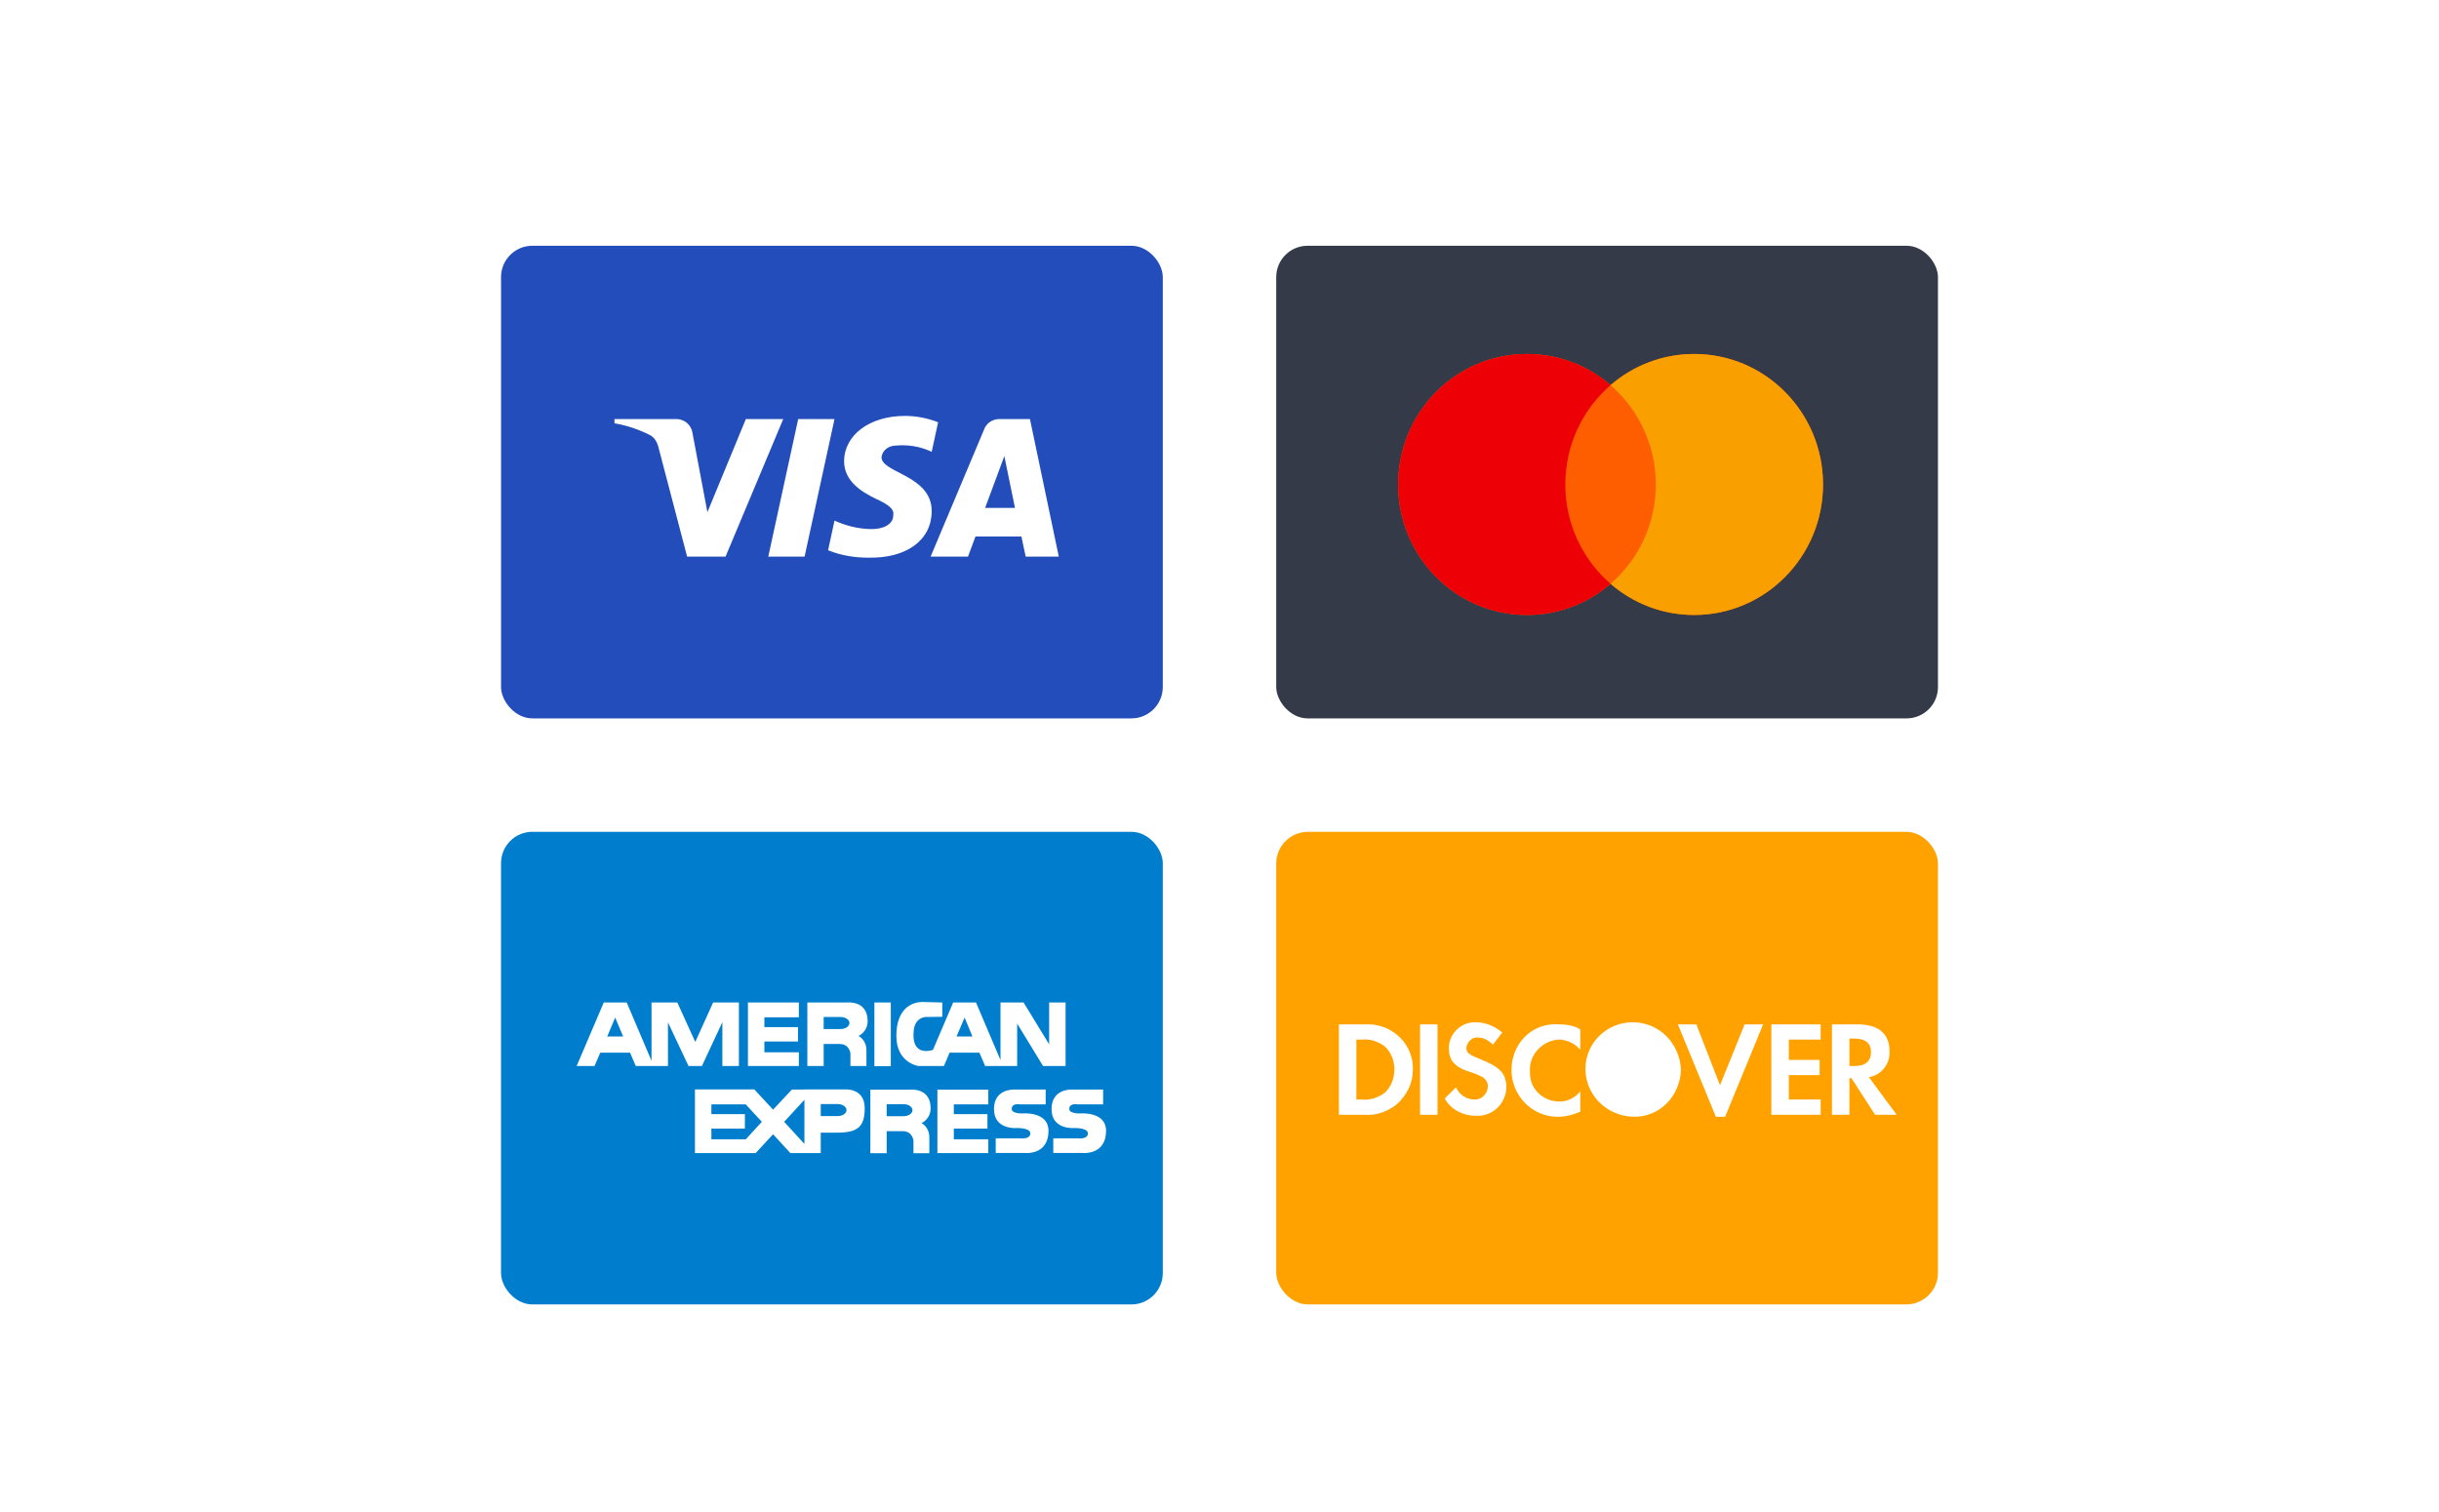 <?xml version="1.0" encoding="UTF-8"?>
<svg width="516px" height="320px" viewBox="0 0 516 320" version="1.1" xmlns="http://www.w3.org/2000/svg" xmlns:xlink="http://www.w3.org/1999/xlink">
    <!-- Generator: Sketch 51.1 (57501) - http://www.bohemiancoding.com/sketch -->
    <title>Payments</title>
    <desc>Created with Sketch.</desc>
    <defs>
        <rect id="path-1" x="0" y="0" width="516" height="320"></rect>
        <filter x="-8.6%" y="-9.8%" width="117.1%" height="123.2%" filterUnits="objectBoundingBox" id="filter-3">
            <feOffset dx="0" dy="4" in="SourceAlpha" result="shadowOffsetOuter1"></feOffset>
            <feGaussianBlur stdDeviation="8" in="shadowOffsetOuter1" result="shadowBlurOuter1"></feGaussianBlur>
            <feColorMatrix values="0 0 0 0 0   0 0 0 0 0   0 0 0 0 0  0 0 0 0.2 0" type="matrix" in="shadowBlurOuter1" result="shadowMatrixOuter1"></feColorMatrix>
            <feMerge>
                <feMergeNode in="shadowMatrixOuter1"></feMergeNode>
                <feMergeNode in="SourceGraphic"></feMergeNode>
            </feMerge>
        </filter>
    </defs>
    <g id="Payments" stroke="none" stroke-width="1" fill="none" fill-rule="evenodd">
        <g id="Group-6">
            <mask id="mask-2" fill="white">
                <use xlink:href="#path-1"></use>
            </mask>
            <g id="Mask" fill-rule="nonzero"></g>
            <g filter="url(#filter-3)" mask="url(#mask-2)">
                <g transform="translate(106, 48)">
                    <g id="visa">
                        <rect id="visa-bg" fill="#224DBA" x="0" y="0" width="140" height="100" rx="6.632"></rect>
                        <path d="M47.501,65.766 L39.366,65.766 L33.266,42.493 C32.976,41.423 32.361,40.476 31.457,40.03 C29.2,38.909 26.713,38.017 24,37.567 L24,36.671 L37.105,36.671 C38.914,36.671 40.27,38.017 40.496,39.58 L43.662,56.368 L51.793,36.671 L59.702,36.671 L47.501,65.766 Z M64.223,65.766 L56.54,65.766 L62.867,36.671 L70.55,36.671 L64.223,65.766 Z M80.49,44.731 C80.716,43.164 82.072,42.268 83.655,42.268 C86.142,42.043 88.851,42.493 91.112,43.61 L92.468,37.346 C90.207,36.45 87.72,36 85.464,36 C78.007,36 72.581,40.03 72.581,45.623 C72.581,49.879 76.424,52.113 79.137,53.459 C82.072,54.801 83.203,55.697 82.977,57.039 C82.977,59.052 80.716,59.948 78.459,59.948 C75.746,59.948 73.033,59.277 70.55,58.156 L69.193,64.424 C71.906,65.541 74.841,65.991 77.554,65.991 C85.916,66.212 91.112,62.186 91.112,56.143 C91.112,48.533 80.49,48.087 80.49,44.731 L80.49,44.731 Z M118,65.766 L111.9,36.671 L105.347,36.671 C103.991,36.671 102.634,37.567 102.182,38.909 L90.886,65.766 L98.795,65.766 L100.373,61.515 L110.091,61.515 L110.995,65.766 L118,65.766 Z M106.478,44.506 L108.734,55.472 L102.408,55.472 L106.478,44.506 Z" id="visa-logo" fill="#FFFFFF"></path>
                    </g>
                    <g id="amex" transform="translate(0, 124)">
                        <rect id="amex-bg" fill="#007ECD" x="0" y="0" width="140" height="100" rx="6.632"></rect>
                        <path d="M122.981,67.955 L116.835,67.955 L116.835,64.86 L122.199,64.86 C122.199,64.86 124.155,65.087 124.155,63.795 C124.155,62.584 121.231,62.679 121.231,62.679 C121.231,62.679 116.466,63.089 116.466,58.675 C116.466,54.285 120.771,54.536 120.771,54.536 L127.382,54.536 L127.382,57.674 L122.061,57.674 C122.061,57.674 120.218,57.308 120.218,58.632 C120.218,59.741 122.728,59.583 122.728,59.583 C122.728,59.583 128,59.198 128,63.246 C128,67.586 124.603,67.972 123.398,67.972 C123.139,67.972 122.981,67.955 122.981,67.955 L122.981,67.955 Z M92.318,67.977 L92.318,54.559 L103.089,54.559 L103.089,57.674 L95.792,57.674 L95.792,59.741 L102.907,59.741 L102.907,62.792 L95.792,62.792 L95.792,65.068 L103.089,65.068 L103.089,67.977 L92.318,67.977 Z M110.804,67.955 L104.656,67.955 L104.656,64.86 L110.044,64.86 C110.044,64.86 111.978,65.087 111.978,63.795 C111.978,62.584 109.054,62.679 109.054,62.679 C109.054,62.679 104.288,63.089 104.288,58.675 C104.288,54.285 108.593,54.536 108.593,54.536 L115.226,54.536 L115.226,57.674 L109.885,57.674 C109.885,57.674 108.041,57.308 108.041,58.632 C108.041,59.741 110.548,59.583 110.548,59.583 C110.548,59.583 115.822,59.198 115.822,63.246 C115.822,67.586 112.426,67.972 111.221,67.972 C110.96,67.972 110.804,67.955 110.804,67.955 L110.804,67.955 Z M64.23,67.978 L61.215,67.978 L57.554,63.995 L53.871,67.978 L51.776,67.978 L41.025,67.978 L41.025,54.514 L51.776,54.514 L53.594,54.514 L57.554,58.79 L61.537,54.537 L64.185,54.537 L64.185,54.514 L72.564,54.514 C72.564,54.514 76.939,54.036 76.939,58.468 C76.939,62.427 75.486,63.656 71.023,63.656 L67.638,63.656 L67.638,67.978 L64.23,67.978 L64.23,67.978 Z M59.903,61.362 L64.185,66.045 L64.185,56.697 L59.903,61.362 L59.903,61.362 Z M44.502,65.067 L51.776,65.067 L55.184,61.362 L51.776,57.676 L44.502,57.676 L44.502,59.743 L51.592,59.743 L51.592,62.793 L44.502,62.793 L44.502,65.067 L44.502,65.067 Z M67.638,60.151 L71.206,60.151 C72.243,60.151 73.095,59.583 73.095,58.878 C73.095,58.176 72.243,57.605 71.206,57.605 L67.638,57.605 L67.638,60.151 L67.638,60.151 Z M87.253,68 L87.253,65.384 C87.253,65.384 87.112,63.338 84.947,63.338 L81.59,63.338 L81.59,68 L78.134,68 L78.134,54.559 L86.516,54.559 C86.516,54.559 90.889,54.036 90.889,58.493 C90.889,60.813 88.956,61.631 88.956,61.631 C88.956,61.631 90.614,62.405 90.614,64.677 L90.614,68 L87.253,68 L87.253,68 Z M81.59,60.176 L85.157,60.176 C86.194,60.176 87.045,59.608 87.045,58.903 C87.045,58.197 86.194,57.63 85.157,57.63 L81.59,57.63 L81.59,60.176 L81.59,60.176 Z M78.988,49.601 L82.461,49.601 L82.461,36.117 L78.988,36.117 L78.988,49.601 Z M52.236,49.555 L52.236,36.115 L63.01,36.115 L63.01,39.252 L55.713,39.252 L55.713,41.322 L62.827,41.322 L62.827,44.37 L55.713,44.37 L55.713,46.646 L63.01,46.646 L63.01,49.555 L52.236,49.555 Z M46.826,49.556 L46.826,40.276 L42.498,49.556 L39.667,49.556 L35.316,40.321 L35.316,49.556 L32.299,49.556 L31.839,49.556 L28.501,49.556 L27.303,46.736 L20.996,46.736 L19.776,49.556 L16,49.556 L21.732,36.114 L26.59,36.114 L31.839,48.464 L31.839,36.114 L37.295,36.114 L41.094,44.461 L44.868,36.114 L50.325,36.114 L50.325,49.556 L46.826,49.556 Z M22.469,43.301 L25.83,43.301 L24.15,39.299 L22.469,43.301 Z M114.669,49.556 L109.194,40.572 L109.194,49.556 L106.223,49.556 L105.668,49.556 L102.425,49.556 L101.205,46.736 L94.896,46.736 L93.697,49.556 L90.52,49.556 L89.945,49.556 L88.287,49.556 C88.287,49.556 83.64,48.896 83.64,43.211 C83.64,35.75 88.911,36.046 89.093,36.001 L93.352,36.114 L93.352,39.14 L89.856,39.184 C89.856,39.184 87.575,39.184 87.297,42.119 C87.267,42.458 87.25,42.765 87.253,43.053 C87.267,47.597 91.244,46.187 91.375,46.144 L95.656,36.114 L100.488,36.114 L105.668,48.305 L105.668,36.114 L110.549,36.114 L115.959,44.962 L115.959,36.114 L119.438,36.114 L119.438,49.556 L114.669,49.556 L114.669,49.556 Z M96.37,43.301 L99.732,43.301 L98.074,39.299 L96.37,43.301 L96.37,43.301 Z M73.921,49.556 L73.921,46.941 C73.921,46.941 73.784,44.894 71.62,44.894 L68.259,44.894 L68.259,49.556 L64.805,49.556 L64.805,36.114 L73.186,36.114 C73.186,36.114 77.559,35.591 77.559,40.049 C77.559,42.369 75.626,43.188 75.626,43.188 C75.626,43.188 77.306,43.961 77.306,46.235 L77.306,49.556 L73.921,49.556 Z M68.259,41.732 L71.827,41.732 C72.864,41.732 73.714,41.163 73.714,40.458 C73.714,39.754 72.864,39.184 71.827,39.184 L68.259,39.184 L68.259,41.732 Z" id="amex-logo" fill="#FFFFFF"></path>
                    </g>
                    <g id="discover" transform="translate(164, 124)">
                        <rect id="discover-bg" fill="#FFA200" x="0" y="0" width="140" height="100" rx="6.716"></rect>
                        <path d="M122.353,49.553 L121.267,49.553 L121.267,43.751 L122.353,43.751 C124.744,43.751 125.83,44.825 125.83,46.544 C125.83,48.479 124.744,49.553 122.353,49.553 L122.353,49.553 Z M129.742,46.33 C129.742,42.676 127.352,40.742 123.005,40.742 L117.573,40.742 L117.573,59.869 L121.267,59.869 L121.267,52.132 L121.701,52.132 L126.7,59.869 L131.263,59.869 L125.396,51.917 C128.003,51.487 129.959,49.123 129.742,46.33 L129.742,46.33 Z M104.751,59.869 L115.182,59.869 L115.182,56.645 L108.445,56.645 L108.445,51.487 L114.965,51.487 L114.965,48.264 L108.445,48.264 L108.445,43.966 L115.182,43.966 L115.182,40.742 L104.751,40.742 L104.751,59.869 L104.751,59.869 Z M93.886,53.636 L88.887,40.742 L84.976,40.742 L93.016,60.299 L94.972,60.299 L103.013,40.742 L99.101,40.742 L93.886,53.636 L93.886,53.636 Z M49.771,50.413 C49.771,55.785 54.118,60.299 59.55,60.299 C61.289,60.299 62.81,59.869 64.331,59.224 L64.331,54.926 C63.245,56.215 61.724,57.075 59.985,57.075 C56.508,57.075 53.683,54.496 53.683,51.057 L53.683,50.628 C53.466,47.189 56.291,44.18 59.768,43.966 C61.506,43.966 63.245,44.825 64.331,46.115 L64.331,41.816 C63.027,40.957 61.289,40.742 59.768,40.742 C54.118,40.312 49.771,44.825 49.771,50.413 L49.771,50.413 Z M43.035,48.049 C40.862,47.189 40.21,46.759 40.21,45.685 C40.427,44.395 41.514,43.321 42.817,43.536 C43.904,43.536 44.991,44.18 45.86,45.04 L47.816,42.461 C46.294,41.172 44.339,40.312 42.383,40.312 C39.341,40.097 36.733,42.461 36.515,45.47 L36.515,45.685 C36.515,48.264 37.602,49.768 41.079,50.843 C41.948,51.057 42.817,51.487 43.687,51.917 C44.339,52.347 44.773,52.992 44.773,53.851 C44.773,55.356 43.469,56.645 42.166,56.645 L41.948,56.645 C40.21,56.645 38.689,55.571 38.037,54.066 L35.646,56.43 C36.95,58.794 39.558,60.084 42.166,60.084 C45.643,60.299 48.468,57.72 48.685,54.281 L48.685,53.636 C48.468,51.057 47.381,49.768 43.035,48.049 L43.035,48.049 Z M30.431,59.869 L34.125,59.869 L34.125,40.742 L30.431,40.742 L30.431,59.869 L30.431,59.869 Z M23.042,55.141 C21.738,56.215 19.782,56.86 18.044,56.645 L16.957,56.645 L16.957,43.966 L18.044,43.966 C19.782,43.751 21.738,44.395 23.042,45.47 C24.346,46.759 24.998,48.479 24.998,50.198 C24.998,52.132 24.346,53.851 23.042,55.141 L23.042,55.141 Z M18.696,40.742 L13.263,40.742 L13.263,59.869 L18.696,59.869 C21.086,60.084 23.477,59.224 25.433,57.72 C27.606,55.785 28.91,53.207 28.91,50.413 C29.127,45.255 24.998,40.957 19.782,40.742 L18.696,40.742 L18.696,40.742 Z M75.414,40.299 C69.981,40.299 65.418,44.597 65.418,50.184 C65.418,55.557 69.764,60.07 75.414,60.285 C81.064,60.5 85.41,55.987 85.628,50.399 C85.41,44.812 81.064,40.299 75.414,40.299 L75.414,40.299 Z" id="discover-logo" fill="#FFFFFF"></path>
                    </g>
                    <g id="mastercard" transform="translate(164, 0)">
                        <rect id="mastercard-bg" fill="#353A48" x="0" y="0" width="140" height="100" rx="6.632"></rect>
                        <g id="mastercard-logo" transform="translate(25.053, 22.388)">
                            <path d="M45.684,7.104 C50.445,2.991 56.62,0.508 63.368,0.508 C78.425,0.508 90.632,12.87 90.632,28.12 C90.632,43.369 78.425,55.732 63.368,55.732 C56.62,55.732 50.445,53.249 45.684,49.136 C40.923,53.249 34.748,55.732 28,55.732 C12.943,55.732 0.737,43.369 0.737,28.12 C0.737,12.87 12.943,0.508 28,0.508 C34.748,0.508 40.923,2.991 45.684,7.104 Z" id="Combined-Shape" fill="#FF5E00"></path>
                            <path d="M45.684,7.104 C39.822,12.169 36.105,19.705 36.105,28.12 C36.105,36.535 39.822,44.071 45.684,49.136 C40.923,53.249 34.748,55.732 28,55.732 C12.943,55.732 0.737,43.369 0.737,28.12 C0.737,12.87 12.943,0.508 28,0.508 C34.748,0.508 40.923,2.991 45.684,7.104 Z" id="Combined-Shape" fill="#ED0006"></path>
                            <path d="M45.684,49.136 C51.546,44.071 55.263,36.535 55.263,28.12 C55.263,19.705 51.546,12.169 45.684,7.104 C50.445,2.991 56.62,0.508 63.368,0.508 C78.425,0.508 90.632,12.87 90.632,28.12 C90.632,43.369 78.425,55.732 63.368,55.732 C56.62,55.732 50.445,53.249 45.684,49.136 Z" id="Combined-Shape" fill="#F9A000"></path>
                        </g>
                    </g>
                </g>
            </g>
        </g>
    </g>
</svg>